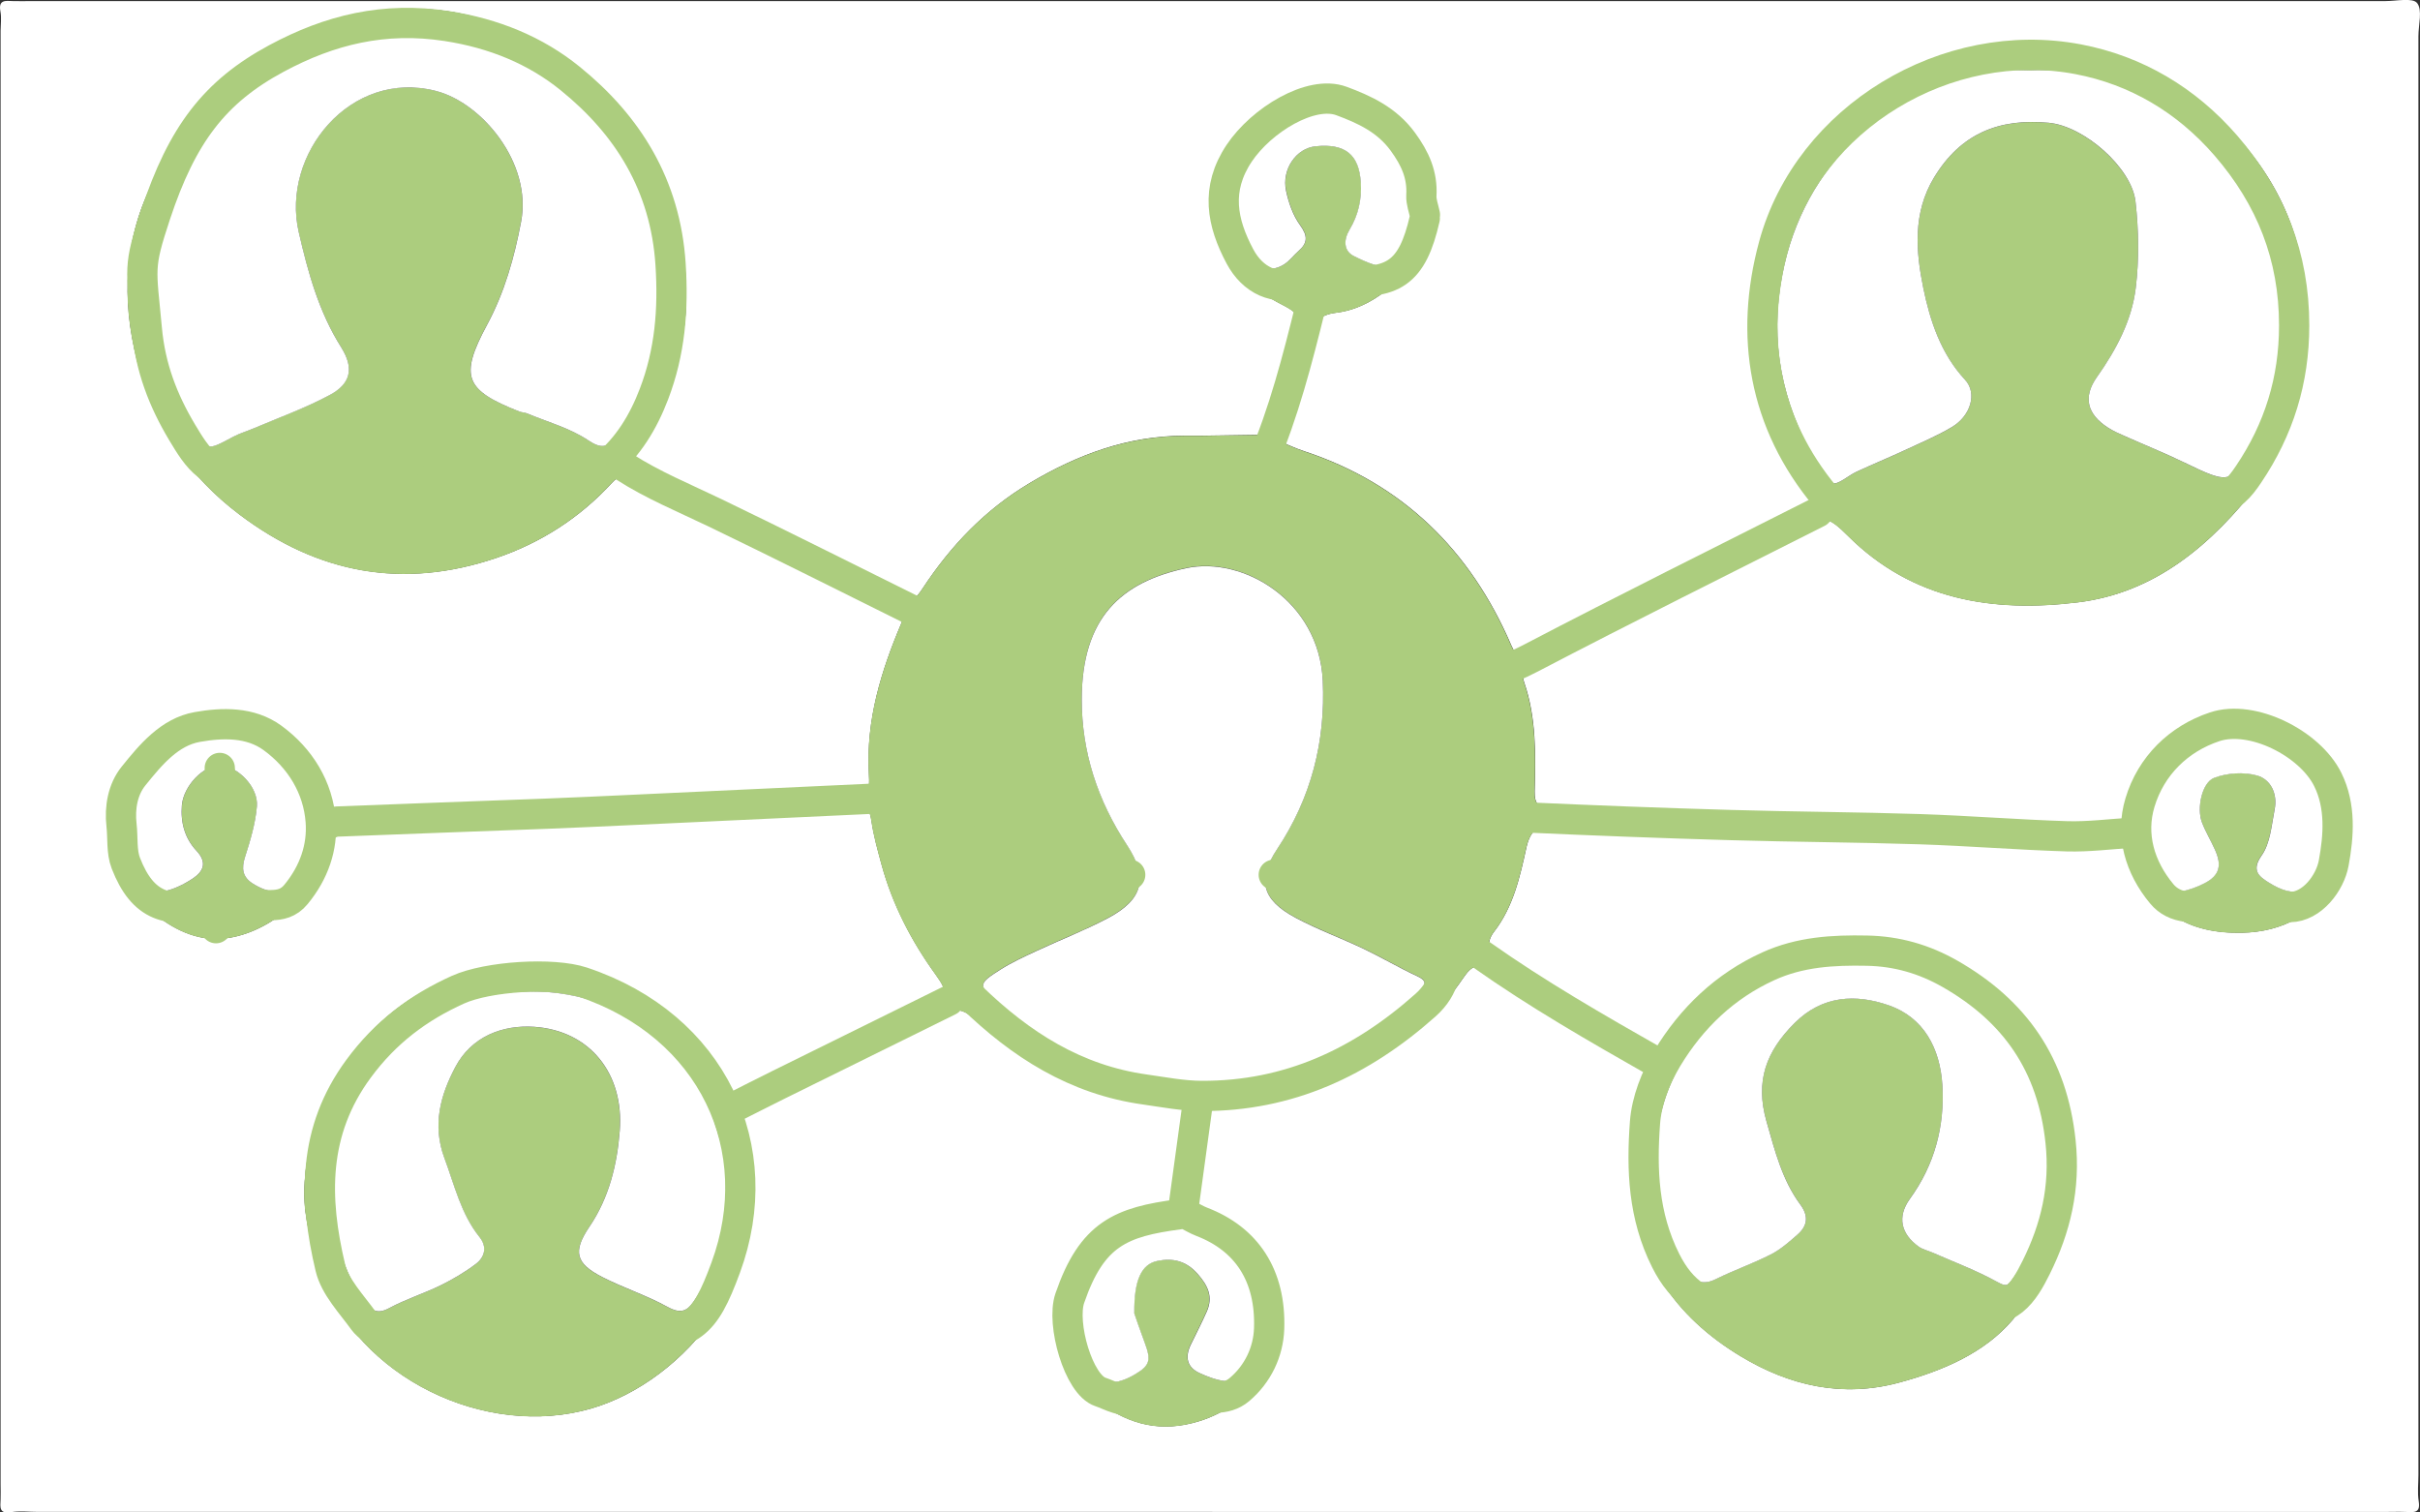 <svg width="160" height="100" viewBox="0 0 160 100" fill="none" xmlns="http://www.w3.org/2000/svg">
<rect x="0" y="0" width="160" height="100" fill="#333333" stroke="none"/>
<g clip-path="url(#clip0_397_2984)">
<path d="M80.155 99.96H2.475C1.89 99.96 1.295 99.884 0.73 99.98C-0.07 100.111 0.015 99.641 0.04 99.141C0.055 98.808 0.04 98.47 0.04 98.131V2.025C0.045 1.606 0.105 1.172 0.03 0.768C-0.125 -0.035 0.36 0.051 0.855 0.071C1.27 0.086 1.685 0.071 2.105 0.071C53.975 0.071 105.845 0.071 157.715 0.071C158.445 0.071 159.515 -0.167 159.81 0.202C160.175 0.662 159.895 1.647 159.895 2.399V97.5C159.895 98.091 159.82 98.687 159.915 99.263C160.045 100.071 159.58 99.98 159.085 99.965C158.585 99.945 158.085 99.965 157.585 99.965H80.155V99.96ZM134.245 2.98C132.845 3.086 131.385 2.98 130.05 3.338C125.815 4.495 122.19 6.616 119.49 10.298C116.055 14.98 115.22 20.071 116.31 25.697C116.805 28.238 117.915 30.399 119.305 32.485C119.995 33.52 120 33.571 118.97 34.096C113.045 37.101 107.105 40.081 101.18 43.086C100.565 43.399 100.28 43.505 99.92 42.667C97.215 36.379 92.735 31.97 86.205 29.823C85.89 29.722 85.585 29.596 85.285 29.465C84.9 29.303 84.625 29.202 84.815 28.586C85.44 26.53 85.93 24.429 86.505 22.354C86.76 21.439 87.155 20.818 88.325 20.677C90.27 20.445 91.76 19.263 93.155 17.854C95.235 15.753 95.02 12.142 93.835 9.985C91.93 6.51 88.02 5.455 84.45 7.136C81.87 8.354 80.465 10.328 80.485 13.227C80.505 16.227 81.735 18.546 84.42 19.955C86 20.783 86.01 20.748 85.545 22.647C85.405 23.207 85.365 23.803 85.18 24.349C84.67 25.823 84.11 27.283 83.565 28.748C82.155 28.768 80.74 28.788 79.33 28.808C78.995 28.808 78.665 28.808 78.33 28.808C74.595 28.808 71.255 30.041 68.06 31.95C65.13 33.702 62.87 36.071 61.02 38.879C60.58 39.546 60.325 39.839 59.5 39.44C53.76 36.662 47.99 33.95 42.245 31.172C42.015 31.061 41.865 30.535 41.875 30.212C41.885 29.914 42.13 29.601 42.31 29.328C44.99 25.273 45.925 20.929 45.07 16.046C44.175 10.94 41.515 7.071 37.515 4.136C33.34 1.086 28.68 -0.182 23.48 1.041C18.71 2.167 14.69 4.389 11.92 8.561C11.095 9.803 10.49 11.202 9.855 12.566C8.045 16.465 8.1 20.581 9.255 24.541C10.36 28.328 12.55 31.525 15.805 33.99C21.04 37.95 26.665 38.97 32.825 36.884C35.76 35.889 38.34 34.227 40.455 31.929C40.91 31.434 41.165 31.445 41.675 31.692C44.135 32.879 46.62 34.02 49.085 35.192C52.45 36.793 55.81 38.409 59.17 40.025C59.675 40.268 59.865 40.566 59.595 41.207C58.255 44.369 57.255 47.606 57.45 51.126C57.525 52.46 57.41 52.475 56.025 52.525C52.725 52.647 49.43 52.626 46.115 52.934C40.515 53.46 34.865 53.374 29.235 53.541C28.655 53.556 27.995 53.399 27.505 53.621C25.975 54.318 24.39 53.914 22.835 54.035C22.09 54.096 21.695 53.869 21.44 53.025C20.93 51.318 19.915 49.874 18.52 48.742C16.605 47.187 14.135 46.788 12.22 47.798C8.91 49.541 7.275 51.111 7.525 55.525C7.71 58.753 11.135 62.111 14.315 62.076C17.315 62.046 20.64 59.44 21.49 56.455C22.02 54.586 22.02 54.596 23.69 54.535C27.075 54.414 30.45 54.48 33.85 54.131C39.11 53.591 44.435 53.692 49.735 53.525C50.315 53.505 50.975 53.672 51.465 53.45C52.995 52.753 54.58 53.167 56.135 53.02C57.055 52.934 57.48 53.313 57.615 54.248C57.755 55.227 58.025 56.187 58.285 57.147C59.015 59.813 60.26 62.217 61.88 64.455C62.72 65.616 62.615 65.859 61.32 66.49C57.375 68.419 53.4 70.293 49.455 72.232C48.795 72.556 48.335 72.561 48.08 71.854C47.355 69.869 45.77 68.576 44.31 67.243C41.405 64.591 37.76 63.359 34.02 63.737C28.1 64.338 23.7 67.647 21.315 73.248C20.585 74.965 20.14 76.934 20.12 78.798C20.1 80.576 20.625 82.424 21.22 84.131C23.63 91.056 32.09 95.167 39.115 93.116C45.14 91.359 51.67 84.111 49.4 75.046C49.005 73.46 49.025 73.409 50.295 72.788C54.245 70.869 58.235 69.03 62.16 67.056C63.19 66.535 63.785 66.768 64.565 67.47C68.375 70.909 72.825 72.899 77.955 73.227C78.665 73.273 78.955 73.404 78.725 74.298C78.375 75.652 78.31 77.071 78.11 78.465C77.995 79.273 77.705 79.717 76.72 79.838C74.58 80.101 72.905 81.323 71.535 82.985C69.295 85.702 69.915 90.773 72.78 92.803C74.755 94.202 76.785 94.727 79.275 93.965C82.91 92.849 85.06 89.445 84.19 85.732C83.645 83.394 82.625 81.54 80.27 80.722C79.11 80.318 78.805 79.5 78.96 78.379C79.13 77.147 79.335 75.924 79.45 74.687C79.58 73.313 79.555 73.394 80.855 73.207C82.72 72.934 84.645 72.748 86.405 72.131C90.525 70.687 94.165 68.46 96.705 64.712C97.375 63.722 97.72 63.682 98.735 64.273C100.715 65.434 102.705 66.581 104.67 67.778C105.87 68.51 107 69.359 108.215 70.066C108.84 70.429 109.095 70.849 108.78 71.475C107.75 73.51 107.875 75.697 107.92 77.869C108.035 83.212 110.74 87.051 115.115 89.682C118.31 91.601 121.785 92.429 125.56 91.409C128.425 90.636 131.2 89.46 133.07 87.258C136.065 83.727 137.845 79.672 137.02 74.662C136.315 70.394 134.225 67.232 131.005 64.677C125.73 60.485 116.33 61.288 111.78 66.571C111.13 67.323 110.54 68.131 109.945 68.924C109.53 69.475 109.105 69.611 108.48 69.212C107.435 68.546 106.335 67.97 105.275 67.318C103.235 66.061 101.205 64.788 99.18 63.505C98.41 63.02 98.205 62.343 98.785 61.596C100.05 59.96 100.49 57.99 100.915 56.056C101.17 54.889 101.705 54.495 102.78 54.551C103.195 54.571 103.61 54.551 104.03 54.551C107.42 54.596 110.8 54.778 114.185 54.96C122.465 55.409 130.77 55.409 139.06 55.541C140.165 55.561 140.77 55.727 141.195 56.985C142.31 60.288 144.665 61.742 148.235 61.667C153.715 61.551 156.215 56.803 154.485 51.788C153.455 48.798 150.82 47.955 148.05 47.5C145.635 47.101 141.93 49.389 140.93 53.354C140.51 55.01 140.495 55.086 138.795 55.03C137.405 54.985 136.025 54.611 134.64 54.581C131.395 54.51 128.145 54.616 124.9 54.53C121.6 54.445 118.3 54.147 115 54.066C110.865 53.97 106.72 54.192 102.6 53.571C101.745 53.44 101.445 53.157 101.465 52.328C101.53 49.904 101.58 47.47 100.78 45.136C100.545 44.45 100.92 44.227 101.36 43.985C103.1 43.02 104.815 42.02 106.585 41.116C110.76 38.985 114.955 36.904 119.145 34.803C120.555 34.096 120.885 34.126 122.175 35.419C126.45 39.687 131.785 40.505 137.375 39.823C142.525 39.197 146.255 35.97 149.355 31.98C150.005 31.142 150.435 30.121 150.91 29.152C152.3 26.298 152.53 23.258 152.455 20.126C152.345 15.318 150.29 11.298 147.025 8.152C143.57 4.823 139.37 2.561 134.255 2.97L134.245 2.98Z" fill="white"/>
<path d="M134.245 2.98C139.36 2.571 143.555 4.833 147.015 8.162C150.28 11.308 152.335 15.328 152.445 20.136C152.52 23.268 152.29 26.308 150.9 29.162C150.43 30.131 149.995 31.152 149.345 31.99C146.25 35.98 142.515 39.207 137.365 39.833C131.775 40.515 126.445 39.697 122.165 35.429C120.875 34.142 120.545 34.111 119.135 34.813C114.945 36.909 110.75 38.995 106.575 41.126C104.805 42.03 103.085 43.03 101.35 43.995C100.91 44.242 100.535 44.46 100.77 45.147C101.565 47.48 101.52 49.914 101.455 52.338C101.435 53.167 101.735 53.45 102.59 53.581C106.71 54.202 110.855 53.98 114.99 54.076C118.29 54.152 121.59 54.455 124.89 54.541C128.135 54.626 131.385 54.515 134.63 54.591C136.02 54.621 137.4 54.995 138.785 55.041C140.485 55.096 140.505 55.02 140.92 53.364C141.925 49.399 145.625 47.111 148.04 47.51C150.81 47.97 153.445 48.813 154.475 51.798C156.205 56.813 153.71 61.561 148.225 61.677C144.655 61.753 142.3 60.298 141.185 56.995C140.76 55.737 140.155 55.571 139.05 55.551C130.755 55.414 122.45 55.414 114.175 54.97C110.79 54.788 107.41 54.601 104.02 54.561C103.605 54.556 103.185 54.576 102.77 54.561C101.7 54.505 101.165 54.899 100.905 56.066C100.48 58 100.04 59.97 98.775 61.606C98.195 62.354 98.405 63.03 99.17 63.515C101.195 64.798 103.225 66.071 105.265 67.328C106.32 67.98 107.425 68.556 108.47 69.222C109.1 69.626 109.52 69.49 109.935 68.934C110.535 68.136 111.125 67.333 111.77 66.581C116.32 61.293 125.72 60.495 130.995 64.687C134.22 67.248 136.305 70.404 137.01 74.672C137.84 79.687 136.06 83.737 133.06 87.268C131.195 89.47 128.42 90.647 125.55 91.419C121.775 92.434 118.295 91.611 115.105 89.692C110.725 87.061 108.025 83.227 107.91 77.879C107.865 75.707 107.74 73.52 108.77 71.485C109.085 70.859 108.83 70.439 108.205 70.076C106.99 69.369 105.86 68.52 104.66 67.788C102.7 66.596 100.71 65.445 98.725 64.283C97.715 63.692 97.365 63.727 96.695 64.722C94.155 68.47 90.515 70.702 86.395 72.141C84.63 72.758 82.71 72.945 80.845 73.217C79.545 73.409 79.57 73.328 79.44 74.697C79.325 75.934 79.12 77.157 78.95 78.389C78.795 79.505 79.1 80.328 80.26 80.732C82.615 81.551 83.63 83.404 84.18 85.743C85.05 89.455 82.9 92.859 79.265 93.975C76.77 94.737 74.745 94.212 72.77 92.813C69.905 90.783 69.28 85.707 71.525 82.995C72.9 81.333 74.57 80.106 76.71 79.849C77.695 79.727 77.985 79.288 78.1 78.475C78.295 77.081 78.365 75.662 78.715 74.308C78.945 73.414 78.655 73.283 77.945 73.237C72.81 72.909 68.365 70.919 64.555 67.48C63.775 66.778 63.185 66.546 62.15 67.066C58.225 69.04 54.235 70.879 50.285 72.798C49.01 73.419 48.99 73.47 49.39 75.056C51.66 84.121 45.13 91.369 39.105 93.126C32.08 95.177 23.62 91.066 21.21 84.141C20.615 82.434 20.09 80.586 20.11 78.808C20.13 76.945 20.57 74.975 21.305 73.258C23.69 67.657 28.085 64.349 34.01 63.748C37.75 63.369 41.395 64.601 44.3 67.253C45.765 68.591 47.345 69.879 48.07 71.864C48.33 72.571 48.785 72.571 49.445 72.243C53.385 70.303 57.36 68.429 61.31 66.5C62.605 65.869 62.71 65.626 61.87 64.465C60.25 62.227 59 59.828 58.275 57.157C58.015 56.202 57.745 55.237 57.605 54.258C57.47 53.323 57.05 52.944 56.125 53.03C54.57 53.177 52.985 52.763 51.455 53.46C50.965 53.682 50.305 53.52 49.725 53.535C44.43 53.707 39.105 53.606 33.84 54.142C30.44 54.49 27.065 54.424 23.68 54.545C22.01 54.606 22.01 54.591 21.48 56.465C20.63 59.45 17.305 62.056 14.305 62.086C11.13 62.121 7.7 58.758 7.515 55.535C7.265 51.121 8.9 49.551 12.21 47.808C14.125 46.798 16.595 47.192 18.51 48.753C19.9 49.884 20.915 51.333 21.43 53.035C21.685 53.884 22.08 54.106 22.825 54.045C24.38 53.924 25.965 54.323 27.495 53.631C27.985 53.409 28.645 53.566 29.225 53.551C34.855 53.379 40.51 53.465 46.105 52.944C49.42 52.636 52.71 52.657 56.015 52.535C57.4 52.485 57.515 52.47 57.44 51.136C57.245 47.616 58.25 44.379 59.585 41.217C59.855 40.576 59.665 40.278 59.16 40.035C55.8 38.419 52.44 36.803 49.075 35.202C46.61 34.025 44.125 32.889 41.665 31.702C41.15 31.455 40.9 31.445 40.445 31.939C38.33 34.237 35.75 35.899 32.815 36.894C26.655 38.98 21.025 37.965 15.795 34C12.54 31.535 10.35 28.333 9.245 24.551C8.09 20.591 8.04 16.475 9.845 12.576C10.475 11.212 11.085 9.813 11.91 8.571C14.675 4.399 18.7 2.177 23.47 1.051C28.67 -0.177 33.335 1.091 37.505 4.147C41.51 7.081 44.165 10.95 45.06 16.056C45.915 20.934 44.985 25.283 42.3 29.338C42.115 29.616 41.87 29.924 41.865 30.222C41.855 30.551 42 31.071 42.235 31.182C47.975 33.96 53.745 36.672 59.49 39.45C60.315 39.849 60.57 39.556 61.01 38.889C62.86 36.081 65.115 33.707 68.05 31.96C71.245 30.051 74.585 28.823 78.32 28.818C78.655 28.818 78.985 28.818 79.32 28.818C80.73 28.798 82.145 28.778 83.555 28.758C84.095 27.293 84.66 25.833 85.17 24.359C85.355 23.813 85.4 23.222 85.535 22.657C86 20.758 85.99 20.793 84.41 19.965C81.725 18.556 80.495 16.237 80.475 13.237C80.455 10.333 81.86 8.359 84.44 7.147C88.01 5.465 91.92 6.52 93.825 9.995C95.005 12.152 95.22 15.763 93.145 17.864C91.75 19.273 90.26 20.455 88.315 20.687C87.145 20.828 86.75 21.45 86.495 22.364C85.92 24.439 85.435 26.541 84.805 28.596C84.615 29.212 84.895 29.313 85.275 29.475C85.58 29.601 85.885 29.727 86.195 29.833C92.73 31.98 97.205 36.384 99.91 42.677C100.27 43.515 100.555 43.409 101.17 43.096C107.095 40.091 113.035 37.111 118.96 34.106C119.99 33.586 119.985 33.535 119.295 32.495C117.905 30.409 116.79 28.247 116.3 25.707C115.205 20.081 116.04 14.99 119.48 10.308C122.18 6.631 125.8 4.51 130.04 3.349C131.375 2.985 132.835 3.096 134.235 2.99L134.245 2.98ZM80.05 71.783C81.01 71.626 82.405 71.495 83.755 71.162C87.6 70.222 91.05 68.525 93.81 65.571C94.235 65.116 94.41 64.854 93.685 64.52C92.495 63.97 91.36 63.293 90.175 62.727C88.68 62.015 87.12 61.444 85.66 60.667C83.415 59.465 83.09 58.152 84.45 56.106C86.69 52.732 87.645 49.015 87.455 44.985C87.205 39.717 82.195 36.742 78.425 37.551C74.14 38.47 71.53 40.798 71.52 46.217C71.51 49.707 72.585 52.929 74.505 55.849C75.935 58.015 75.6 59.439 73.265 60.682C71.735 61.5 70.105 62.121 68.53 62.859C67.715 63.237 66.89 63.616 66.135 64.096C64.69 65.015 64.66 65.116 65.86 66.258C69.71 69.924 74.425 71.404 80.045 71.768L80.05 71.783ZM134.105 4.657C133.275 4.657 132.42 4.535 131.615 4.677C124.875 5.869 119.245 10.788 117.83 18.207C116.98 22.652 117.835 26.591 119.965 30.394C120.29 30.97 120.61 31.763 121.115 31.95C121.51 32.096 122.185 31.45 122.75 31.192C123.8 30.707 124.87 30.263 125.92 29.778C126.975 29.288 128.055 28.838 129.045 28.242C130.3 27.49 130.74 26 129.92 25.116C128.315 23.384 127.605 21.212 127.16 19.046C126.665 16.621 126.455 14.081 127.87 11.742C129.63 8.833 132.18 7.813 135.445 8.121C137.8 8.343 140.935 11.111 141.19 13.328C141.405 15.217 141.435 17.172 141.205 19.051C140.94 21.217 139.905 23.142 138.64 24.934C137.695 26.273 138 27.399 139.37 28.278C139.72 28.5 140.105 28.667 140.48 28.838C141.765 29.409 143.07 29.934 144.335 30.546C147.575 32.106 147.565 32.121 149.18 28.798C149.255 28.646 149.33 28.5 149.4 28.349C152.16 22.202 151.255 16.288 147.415 11.121C144.23 6.838 139.685 4.399 134.105 4.662V4.657ZM43.685 19.247C43.48 17.773 43.41 16.258 43.035 14.823C41.89 10.45 39.52 7.056 35.5 4.753C31.675 2.566 26.405 1.667 22.265 2.99C16.465 4.843 12.645 8.737 10.895 14.586C10.38 16.308 10.015 18.202 10.15 19.975C10.37 22.788 11.135 25.52 12.595 28.02C13.65 29.828 13.57 29.864 15.41 28.874C15.845 28.642 16.33 28.505 16.785 28.308C18.455 27.591 20.18 26.975 21.78 26.121C23.175 25.374 23.43 24.354 22.56 22.97C21.08 20.606 20.37 18.046 19.745 15.338C18.565 10.217 23.16 4.53 28.845 6.015C31.86 6.803 35.175 10.768 34.45 14.642C34.005 17.01 33.36 19.313 32.195 21.475C30.35 24.904 30.735 25.788 34.33 27.202C34.485 27.263 34.66 27.253 34.815 27.318C36.185 27.889 37.67 28.298 38.885 29.106C39.75 29.682 40.165 29.586 40.675 28.889C41.07 28.354 41.49 27.823 41.77 27.232C42.97 24.722 43.845 22.126 43.68 19.242L43.685 19.247ZM135.415 77.167C135.62 72.434 133.735 68.859 130.14 66.116C126.725 63.51 122.935 63.03 118.9 64.121C116.53 64.763 114.595 66.121 112.895 67.934C108.69 72.419 108.67 78.51 111.05 83.495C111.155 83.717 111.34 83.904 111.495 84.096C112.03 84.753 112.62 84.98 113.455 84.561C114.635 83.97 115.895 83.54 117.07 82.939C117.72 82.606 118.29 82.101 118.85 81.616C119.51 81.04 119.595 80.399 119.03 79.636C117.825 78.005 117.35 76.086 116.795 74.147C116.02 71.455 116.785 69.5 118.65 67.636C120.51 65.778 122.725 65.717 124.87 66.46C127.185 67.258 128.27 69.313 128.42 71.732C128.59 74.47 127.905 76.995 126.275 79.258C125.415 80.45 125.68 81.586 126.865 82.424C127.125 82.611 127.465 82.677 127.76 82.808C129.19 83.439 130.665 83.99 132.035 84.743C132.63 85.071 132.72 85.046 133.105 84.505C134.7 82.258 135.675 79.849 135.415 77.162V77.167ZM47.99 78.535C48.125 77.051 47.685 75.561 47.18 74.03C44.97 67.323 38.055 64.283 31.305 66.051C27.965 66.924 25.605 69.096 23.76 72.086C21.425 75.874 21.31 82.379 24.09 86.04C24.565 86.667 24.945 86.914 25.73 86.49C26.82 85.904 28.015 85.53 29.13 84.985C29.94 84.586 30.735 84.116 31.455 83.571C32.05 83.121 32.21 82.439 31.7 81.798C30.465 80.263 30.05 78.374 29.38 76.581C28.565 74.399 29.11 72.429 30.09 70.571C31.165 68.525 33.225 67.748 35.32 67.894C38.99 68.147 41.26 70.985 40.97 74.773C40.795 77.005 40.265 79.197 38.96 81.121C37.855 82.753 38.05 83.535 39.815 84.439C41.21 85.157 42.73 85.641 44.105 86.399C45.115 86.955 45.505 86.647 46.05 85.768C47.41 83.581 48.14 81.263 47.985 78.54L47.99 78.535ZM74.98 86.808C74.955 84.611 75.46 83.586 76.485 83.369C77.5 83.152 78.4 83.344 79.17 84.222C79.845 84.995 80.2 85.727 79.775 86.702C79.445 87.45 79.065 88.172 78.71 88.909C78.31 89.748 78.49 90.409 79.29 90.773C79.81 91.01 80.365 91.227 80.925 91.298C81.285 91.344 81.85 91.227 82.03 90.975C83 89.601 83.795 88.121 83.41 86.333C82.66 82.813 79.815 79.97 75.38 81.268C71.555 82.384 69.74 87.546 72.16 90.732C72.795 91.571 73.785 91.606 75.055 90.844C76.005 90.273 76.1 89.924 75.67 88.778C75.355 87.939 75.07 87.086 74.97 86.803L74.98 86.808ZM154.03 54.702C154.215 51.232 151.155 48.354 147.945 48.465C145.51 48.551 144.1 49.919 142.78 51.742C140.99 54.212 142.17 57.172 143.3 58.662C143.455 58.869 143.89 58.995 144.155 58.944C144.71 58.833 145.27 58.642 145.775 58.374C146.745 57.859 146.915 57.207 146.43 56.147C146.155 55.541 145.8 54.965 145.57 54.338C145.23 53.424 145.57 51.732 146.385 51.419C147.24 51.091 148.335 51.02 149.215 51.263C150.13 51.515 150.585 52.475 150.385 53.5C150.18 54.545 150.1 55.742 149.525 56.551C148.82 57.545 149.36 57.934 149.96 58.318C151.725 59.439 152.84 59.081 153.585 57.121C153.87 56.369 153.885 55.505 154.025 54.697L154.03 54.702ZM20.52 54.96C20.645 52.349 19.73 50.278 17.625 49.111C14.545 47.404 10.27 49.02 8.93 52.374C8.14 54.349 8.105 56.465 9.53 58.288C9.8 58.631 10.375 59.01 10.735 58.95C11.435 58.828 12.14 58.49 12.74 58.091C13.425 57.636 13.745 57.051 12.995 56.248C12.23 55.434 11.935 54.394 12.03 53.242C12.135 51.975 13.445 50.576 14.565 50.611C15.715 50.647 17.095 52.035 16.99 53.308C16.895 54.444 16.555 55.571 16.205 56.662C15.965 57.414 16.03 57.975 16.69 58.399C17.785 59.106 18.745 59.131 19.37 58.5C20.39 57.475 20.68 56.217 20.53 54.965L20.52 54.96ZM93.46 13.606C93.885 11.278 92.25 9.01 90.47 7.96C88.44 6.768 86.4 6.884 84.385 8.162C81.43 10.03 80.57 14.025 82.565 16.945C83.145 17.793 84.1 18.015 84.945 17.45C85.285 17.222 85.545 16.869 85.86 16.591C86.47 16.051 86.485 15.591 85.97 14.889C85.5 14.248 85.21 13.409 85.04 12.616C84.73 11.187 85.71 9.793 86.99 9.667C88.955 9.47 89.865 10.222 89.98 12.056C90.05 13.182 89.82 14.212 89.24 15.172C88.835 15.844 88.835 16.586 89.52 16.924C90.3 17.313 91.43 17.838 92.03 17.535C92.77 17.162 93.515 16.222 93.47 15.081C93.45 14.576 93.47 14.071 93.47 13.601L93.46 13.606Z" fill="#ACCD7E"/>
<path d="M80.045 71.783C74.425 71.414 69.71 69.939 65.86 66.273C64.66 65.126 64.69 65.03 66.135 64.111C66.89 63.631 67.715 63.252 68.53 62.874C70.105 62.136 71.735 61.51 73.265 60.697C75.6 59.455 75.93 58.03 74.505 55.864C72.58 52.939 71.51 49.717 71.52 46.232C71.53 40.813 74.14 38.485 78.425 37.566C82.195 36.758 87.205 39.727 87.455 45C87.645 49.025 86.69 52.747 84.45 56.121C83.09 58.167 83.415 59.48 85.66 60.682C87.115 61.459 88.68 62.03 90.175 62.742C91.36 63.308 92.495 63.985 93.685 64.535C94.41 64.869 94.235 65.131 93.81 65.586C91.05 68.54 87.6 70.237 83.755 71.177C82.405 71.505 81.005 71.641 80.05 71.798L80.045 71.783Z" fill="white"/>
<path d="M134.105 4.657C139.685 4.394 144.23 6.833 147.415 11.116C151.255 16.283 152.16 22.202 149.4 28.343C149.33 28.495 149.255 28.647 149.18 28.793C147.565 32.116 147.575 32.101 144.335 30.541C143.07 29.929 141.765 29.409 140.48 28.833C140.1 28.667 139.715 28.495 139.37 28.273C138 27.394 137.695 26.268 138.64 24.929C139.91 23.131 140.94 21.207 141.205 19.046C141.435 17.162 141.405 15.207 141.19 13.323C140.94 11.101 137.8 8.333 135.445 8.116C132.175 7.808 129.63 8.828 127.87 11.738C126.455 14.081 126.665 16.616 127.16 19.041C127.605 21.207 128.315 23.379 129.92 25.111C130.74 25.995 130.3 27.49 129.045 28.238C128.05 28.833 126.97 29.283 125.92 29.773C124.87 30.258 123.8 30.702 122.75 31.187C122.185 31.445 121.51 32.091 121.115 31.945C120.61 31.753 120.29 30.965 119.965 30.389C117.835 26.586 116.98 22.647 117.83 18.202C119.245 10.783 124.875 5.864 131.615 4.672C132.42 4.53 133.275 4.652 134.105 4.652V4.657Z" fill="white"/>
<path d="M43.685 19.247C43.85 22.131 42.975 24.727 41.775 27.237C41.49 27.828 41.07 28.364 40.68 28.894C40.17 29.591 39.755 29.687 38.89 29.111C37.675 28.298 36.19 27.894 34.82 27.323C34.67 27.263 34.49 27.268 34.335 27.207C30.745 25.793 30.355 24.909 32.2 21.48C33.365 19.318 34.01 17.01 34.455 14.646C35.18 10.773 31.865 6.808 28.85 6.02C23.165 4.53 18.57 10.222 19.75 15.343C20.375 18.05 21.08 20.616 22.565 22.975C23.435 24.364 23.18 25.384 21.785 26.126C20.185 26.98 18.465 27.601 16.79 28.313C16.335 28.51 15.85 28.646 15.415 28.879C13.575 29.869 13.655 29.833 12.6 28.025C11.145 25.525 10.375 22.788 10.155 19.98C10.015 18.207 10.385 16.313 10.9 14.591C12.65 8.742 16.47 4.848 22.27 2.995C26.41 1.672 31.68 2.576 35.505 4.758C39.525 7.056 41.9 10.454 43.04 14.828C43.415 16.258 43.48 17.773 43.69 19.253L43.685 19.247Z" fill="white"/>
<path d="M135.415 77.167C135.67 79.853 134.7 82.263 133.105 84.51C132.72 85.05 132.63 85.071 132.035 84.748C130.67 83.995 129.195 83.444 127.76 82.813C127.46 82.682 127.125 82.611 126.865 82.429C125.68 81.586 125.415 80.45 126.275 79.263C127.905 77.005 128.585 74.48 128.42 71.737C128.27 69.313 127.185 67.263 124.87 66.465C122.725 65.722 120.51 65.783 118.65 67.641C116.785 69.505 116.025 71.46 116.795 74.151C117.35 76.091 117.825 78.01 119.03 79.641C119.595 80.404 119.505 81.045 118.85 81.621C118.295 82.106 117.72 82.616 117.07 82.944C115.895 83.545 114.635 83.98 113.455 84.566C112.62 84.985 112.03 84.758 111.495 84.101C111.335 83.909 111.155 83.722 111.05 83.5C108.67 78.51 108.69 72.419 112.895 67.939C114.595 66.126 116.53 64.768 118.9 64.126C122.935 63.035 126.725 63.515 130.14 66.121C133.735 68.864 135.62 72.439 135.415 77.172V77.167Z" fill="white"/>
<path d="M47.99 78.535C48.145 81.258 47.415 83.576 46.055 85.763C45.51 86.641 45.115 86.95 44.11 86.394C42.735 85.636 41.22 85.151 39.82 84.434C38.055 83.53 37.86 82.748 38.965 81.116C40.27 79.192 40.8 77 40.975 74.768C41.27 70.985 38.995 68.141 35.325 67.889C33.23 67.748 31.17 68.52 30.095 70.566C29.115 72.424 28.57 74.394 29.385 76.576C30.055 78.369 30.47 80.252 31.705 81.793C32.22 82.434 32.055 83.116 31.46 83.566C30.74 84.111 29.945 84.581 29.135 84.98C28.02 85.525 26.825 85.899 25.735 86.485C24.95 86.909 24.57 86.662 24.095 86.035C21.315 82.374 21.43 75.869 23.765 72.081C25.61 69.091 27.97 66.919 31.31 66.046C38.06 64.278 44.975 67.313 47.185 74.025C47.69 75.556 48.13 77.046 47.995 78.53L47.99 78.535Z" fill="white"/>
<path d="M74.985 86.808C75.085 87.091 75.37 87.945 75.685 88.783C76.115 89.929 76.02 90.278 75.07 90.849C73.8 91.611 72.81 91.576 72.175 90.737C69.755 87.551 71.57 82.389 75.395 81.273C79.83 79.975 82.675 82.818 83.425 86.338C83.805 88.126 83.015 89.606 82.045 90.98C81.865 91.232 81.3 91.349 80.94 91.303C80.38 91.232 79.825 91.015 79.305 90.778C78.505 90.414 78.32 89.753 78.725 88.914C79.08 88.177 79.46 87.455 79.79 86.707C80.215 85.737 79.865 85 79.185 84.227C78.415 83.349 77.515 83.157 76.5 83.374C75.475 83.591 74.97 84.616 74.995 86.813L74.985 86.808Z" fill="white"/>
<path d="M154.03 54.707C153.89 55.52 153.875 56.379 153.59 57.131C152.845 59.091 151.73 59.45 149.965 58.328C149.365 57.944 148.825 57.561 149.53 56.561C150.105 55.748 150.185 54.556 150.39 53.51C150.59 52.485 150.135 51.525 149.22 51.273C148.345 51.03 147.245 51.101 146.39 51.429C145.575 51.742 145.235 53.434 145.575 54.349C145.805 54.97 146.16 55.545 146.435 56.157C146.92 57.217 146.75 57.869 145.78 58.384C145.275 58.652 144.715 58.843 144.16 58.955C143.895 59.005 143.46 58.874 143.305 58.672C142.175 57.182 140.995 54.217 142.785 51.753C144.105 49.929 145.515 48.561 147.95 48.475C151.16 48.364 154.22 51.242 154.035 54.712L154.03 54.707Z" fill="white"/>
<path d="M20.525 54.965C20.675 56.217 20.385 57.475 19.365 58.5C18.74 59.126 17.78 59.106 16.685 58.399C16.03 57.975 15.96 57.414 16.2 56.662C16.55 55.571 16.89 54.44 16.985 53.308C17.09 52.035 15.71 50.647 14.56 50.611C13.445 50.576 12.13 51.975 12.025 53.242C11.93 54.394 12.225 55.434 12.99 56.248C13.74 57.051 13.42 57.636 12.735 58.091C12.13 58.49 11.43 58.833 10.73 58.95C10.37 59.01 9.795 58.636 9.525 58.288C8.1 56.465 8.135 54.349 8.925 52.374C10.27 49.02 14.545 47.404 17.62 49.111C19.725 50.278 20.64 52.349 20.515 54.96L20.525 54.965Z" fill="white"/>
<path d="M93.46 13.606C93.46 14.076 93.445 14.581 93.46 15.086C93.505 16.222 92.76 17.167 92.02 17.541C91.42 17.843 90.29 17.318 89.51 16.929C88.825 16.586 88.825 15.848 89.23 15.177C89.805 14.217 90.04 13.192 89.97 12.061C89.855 10.227 88.945 9.47 86.98 9.672C85.705 9.798 84.725 11.192 85.03 12.621C85.2 13.414 85.49 14.253 85.96 14.894C86.475 15.601 86.46 16.061 85.85 16.596C85.535 16.874 85.28 17.222 84.935 17.455C84.09 18.02 83.14 17.798 82.555 16.95C80.56 14.035 81.415 10.04 84.375 8.167C86.395 6.889 88.435 6.773 90.46 7.965C92.245 9.015 93.88 11.278 93.45 13.611L93.46 13.606Z" fill="white"/>
<path d="M134.42 33.116C136.11 33.788 137.88 33.843 139.665 33.884C141.95 33.934 144.185 33.621 146.415 33.141C147.515 32.904 148.095 32.207 148.665 31.359C150.67 28.384 151.68 25.146 151.68 21.515C151.68 16.944 150.14 13.071 147.18 9.641C144.54 6.591 141.215 4.646 137.41 3.919C128.73 2.263 119.57 7.763 117.27 16.237C115.66 22.172 116.595 27.939 120.695 32.853C120.88 33.076 121.185 33.338 121.435 33.343C124.93 33.439 128.405 34.45 131.925 33.616C132.67 33.439 133.425 33.278 134.175 33.111" stroke="#ACCD7E" stroke-width="2" stroke-linecap="round" stroke-linejoin="round"/>
<path d="M27.27 31.101C30.415 31.833 33.605 31.929 36.75 31.293C37.84 31.071 39.075 31.566 39.99 30.823C41.525 29.576 42.54 27.884 43.24 26.046C44.295 23.288 44.53 20.475 44.335 17.47C43.995 12.238 41.505 8.273 37.7 5.192C35.415 3.338 32.66 2.202 29.535 1.722C25.405 1.086 21.8 1.97 18.28 3.864C14.19 6.066 12.04 8.894 10.285 14.197C9.125 17.702 9.33 17.682 9.71 21.773C9.945 24.313 10.78 26.475 12.035 28.576C13.055 30.283 14.03 31.854 16.55 31.172C17.595 30.889 18.86 31.46 20.03 31.596C22.64 31.894 24.405 31.692 27.025 30.843" stroke="#ACCD7E" stroke-width="2" stroke-linecap="round" stroke-linejoin="round"/>
<path d="M35.26 87.853C36.715 88.929 38.395 88.555 40.005 88.606C40.585 88.626 41.175 88.656 41.755 88.606C45.735 88.237 46.55 87.702 47.98 83.813C50.88 75.934 47.14 67.803 38.5 64.924C36.565 64.278 32.25 64.545 30.28 65.434C27.68 66.606 25.49 68.237 23.71 70.656C20.66 74.793 20.755 79.227 21.84 83.803C22.145 85.086 23.23 86.202 24.045 87.333C24.31 87.697 24.83 88.005 25.275 88.086C28.53 88.651 31.8 89.268 35.01 87.859" stroke="#ACCD7E" stroke-width="2" stroke-linecap="round" stroke-linejoin="round"/>
<path d="M122.555 71.455C122.515 76.081 122.49 80.702 122.41 85.328C122.4 85.98 122.695 85.914 123.15 86.136C125.13 87.111 127.14 86.844 129.17 86.586C129.59 86.53 130.055 86.253 130.41 86.364C132.79 87.096 133.82 85.419 134.625 83.793C135.905 81.212 136.56 78.525 136.235 75.48C135.695 70.384 133.22 66.838 128.92 64.384C127.21 63.409 125.405 62.889 123.425 62.854C121.185 62.808 119.01 62.934 116.93 63.879C114.045 65.187 111.845 67.303 110.235 69.965C109.47 71.232 108.865 72.773 108.76 74.227C108.53 77.323 108.645 80.384 110.125 83.338C111.205 85.495 112.675 86.404 114.935 86.611C117.21 86.823 119.48 87.071 121.665 86.283C122.245 86.071 122.205 86.081 122.185 86.581C122.165 87.167 122.185 87.758 122.185 88.349" stroke="#ACCD7E" stroke-width="2" stroke-linecap="round" stroke-linejoin="round"/>
<path d="M93.21 55.818C94.91 51.849 94.65 47.692 93.62 43.732C92.585 39.768 89.84 36.934 86.24 34.838C81.005 31.788 74.54 32.899 69.99 36.657C66.695 39.374 65.25 43.066 64.715 47.237C64.425 49.485 64.62 51.657 65.25 53.793C65.615 55.03 65.59 56.05 65.09 57.369C64.32 59.409 63.555 61.576 63.715 63.889C63.765 64.616 63.605 65.313 64.225 65.914C67.48 69.066 71.1 71.394 75.71 72.035C76.96 72.212 78.2 72.455 79.465 72.46C85.195 72.475 89.985 70.252 94.245 66.46C95.565 65.283 95.745 63.924 95.38 62.647C94.75 60.434 94.555 58.045 93.205 56.066" stroke="#ACCD7E" stroke-width="2" stroke-linecap="round" stroke-linejoin="round"/>
<path d="M140.915 55.061C139.5 55.147 138.08 55.333 136.67 55.293C133.42 55.192 130.175 54.929 126.93 54.823C122.77 54.687 118.605 54.672 114.44 54.55C109.86 54.419 105.28 54.242 100.705 54.035C99.865 53.995 99.04 53.717 98.205 53.55" stroke="#ACCD7E" stroke-width="2" stroke-linecap="round" stroke-linejoin="round"/>
<path d="M62.735 52.541C61.155 52.626 59.57 52.717 57.99 52.793C52.58 53.051 47.165 53.298 41.755 53.551C39.84 53.642 37.925 53.727 36.01 53.803C31.43 53.975 26.85 54.136 22.275 54.318C22.02 54.328 21.775 54.475 21.525 54.561" stroke="#ACCD7E" stroke-width="2" stroke-linecap="round" stroke-linejoin="round"/>
<path d="M94.21 14.197C94.125 13.778 93.955 13.348 93.975 12.934C94.055 11.561 93.565 10.485 92.75 9.369C91.69 7.914 90.19 7.232 88.69 6.677C86.68 5.934 83.4 7.934 81.93 10.131C80.345 12.505 80.79 14.722 81.98 16.955C82.825 18.54 84.33 19.237 85.945 18.682C86.815 18.384 87.635 18.404 88.455 18.495C92.11 18.909 93.38 18.046 94.2 14.439" stroke="#ACCD7E" stroke-width="2" stroke-linecap="round" stroke-linejoin="round"/>
<path d="M147.91 59.349C148.905 60.399 150.335 59.99 151.405 59.975C152.875 59.955 154.055 58.374 154.295 57.061C154.62 55.288 154.78 53.308 153.9 51.535C152.715 49.142 148.91 47.227 146.43 48.051C144.04 48.844 142.215 50.636 141.485 53.066C140.845 55.197 141.46 57.334 142.925 59.096C143.75 60.091 145.16 60.222 147.165 59.611C147.32 59.566 147.495 59.606 147.665 59.606" stroke="#ACCD7E" stroke-width="2" stroke-linecap="round" stroke-linejoin="round"/>
<path d="M14.53 59.601C15.115 59.768 15.845 60.248 16.25 60.045C17.31 59.525 18.585 60.333 19.57 59.136C20.77 57.677 21.33 56.015 21.205 54.313C21.04 52.061 19.845 50.121 18.01 48.783C16.54 47.717 14.695 47.773 13.045 48.066C11.21 48.389 9.955 49.909 8.825 51.313C8.125 52.182 7.9 53.374 8.035 54.561C8.13 55.399 8.025 56.313 8.32 57.071C9.415 59.889 11.09 60.556 14.285 59.606" stroke="#ACCD7E" stroke-width="2" stroke-linecap="round" stroke-linejoin="round"/>
<path d="M120.185 33.874C113.855 37.071 107.51 40.222 101.225 43.505C100.39 43.939 99.6 44.288 98.705 44.465" stroke="#ACCD7E" stroke-width="2" stroke-linecap="round" stroke-linejoin="round"/>
<path d="M77.97 80.283C74.12 80.788 72.195 81.571 70.73 85.833C70.155 87.51 71.305 91.555 72.755 92.03C73.435 92.252 74.22 92.798 75.24 92.465C76.295 92.121 77.545 92.409 78.71 92.384C79.81 92.359 81.005 92.667 81.945 91.874C83.17 90.838 83.855 89.379 83.91 87.848C84.03 84.308 82.405 81.914 79.46 80.783C79.115 80.651 78.79 80.449 78.46 80.283" stroke="#ACCD7E" stroke-width="2" stroke-linecap="round" stroke-linejoin="round"/>
<path d="M41.255 30.848C43.15 32.071 45.225 32.919 47.24 33.889C51.675 36.025 56.075 38.247 60.485 40.429" stroke="#ACCD7E" stroke-width="2" stroke-linecap="round" stroke-linejoin="round"/>
<path d="M134.17 13.692V32.864" stroke="#ACCD7E" stroke-width="2" stroke-linecap="round" stroke-linejoin="round"/>
<path d="M27.02 13.692V30.596" stroke="#ACCD7E" stroke-width="2" stroke-linecap="round" stroke-linejoin="round"/>
<path d="M62.735 66.162C58.99 68.01 55.24 69.859 51.495 71.712C50.49 72.207 49.495 72.722 48.495 73.222" stroke="#ACCD7E" stroke-width="2" stroke-linecap="round" stroke-linejoin="round"/>
<path d="M35.01 74.485V87.601" stroke="#ACCD7E" stroke-width="2" stroke-linecap="round" stroke-linejoin="round"/>
<path d="M97.955 63.131C101.635 65.732 105.535 67.97 109.445 70.192" stroke="#ACCD7E" stroke-width="2" stroke-linecap="round" stroke-linejoin="round"/>
<path d="M86.965 18.99C86.1 22.475 85.27 25.975 83.97 29.333" stroke="#ACCD7E" stroke-width="2" stroke-linecap="round" stroke-linejoin="round"/>
<path d="M92.96 55.818C92.21 56.071 91.405 56.222 90.72 56.596C88.67 57.712 86.51 58.101 84.215 57.838" stroke="#ACCD7E" stroke-width="2" stroke-linecap="round" stroke-linejoin="round"/>
<path d="M74.725 57.838C72.45 58.005 70.305 57.495 68.225 56.586C67.505 56.273 66.73 56.071 65.98 55.818" stroke="#ACCD7E" stroke-width="2" stroke-linecap="round" stroke-linejoin="round"/>
<path d="M14.53 50.773C14.615 52.621 14.79 54.475 14.75 56.323C14.715 58.01 14.445 59.687 14.28 61.369" stroke="#ACCD7E" stroke-width="2" stroke-linecap="round" stroke-linejoin="round"/>
<path d="M79.22 72.717C78.885 75.157 78.555 77.596 78.22 80.03" stroke="#ACCD7E" stroke-width="2" stroke-linecap="round" stroke-linejoin="round"/>
<path d="M77.225 86.086V91.889" stroke="#ACCD7E" stroke-width="2" stroke-linecap="round" stroke-linejoin="round"/>
<path d="M148.16 53.798C148.075 55.566 147.995 57.328 147.91 59.096" stroke="#ACCD7E" stroke-width="2" stroke-linecap="round" stroke-linejoin="round"/>
</g>
<defs>
<clipPath id="clip0_397_2984">
<rect width="160" height="100" fill="white"/>
</clipPath>
</defs>
</svg>
